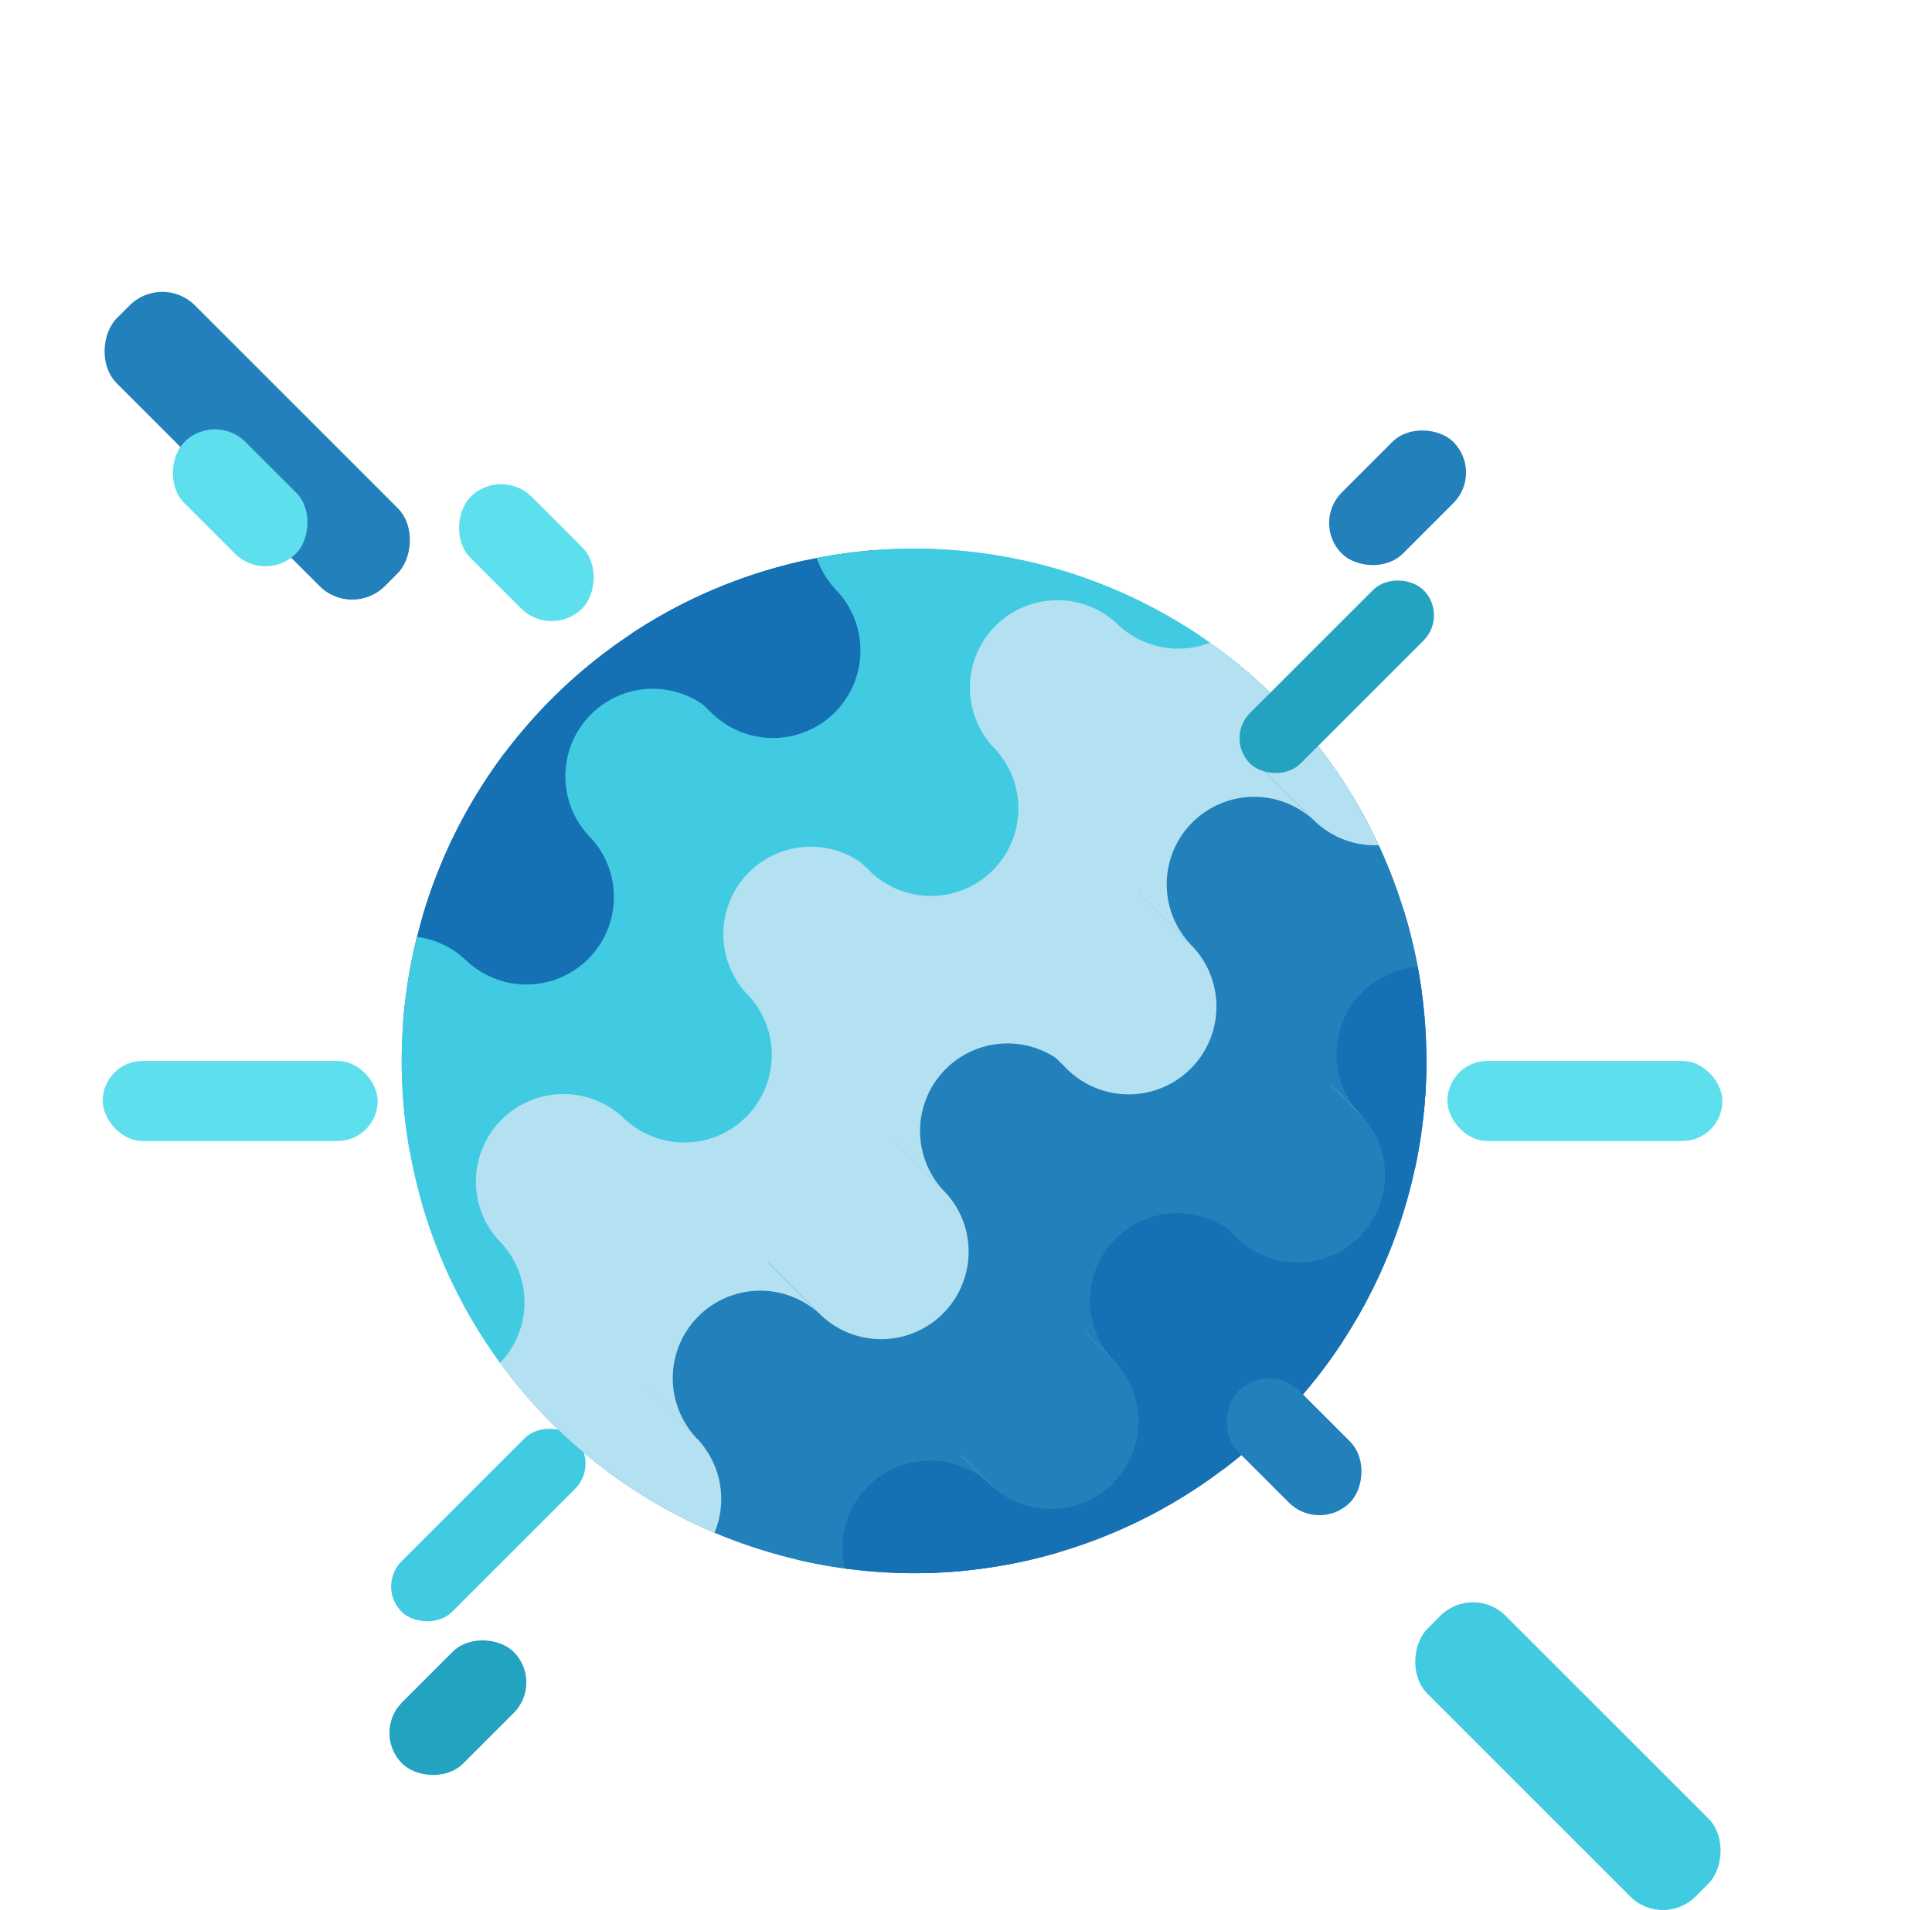 <svg id="Layer_1" data-name="Layer 1" xmlns="http://www.w3.org/2000/svg" xmlns:xlink="http://www.w3.org/1999/xlink" viewBox="0 0 861.24 851.61"><defs><style>.cls-1{fill:none;}.cls-2{fill:#40cbe2;}.cls-3{fill:#5ddfed;}.cls-4{clip-path:url(#clip-path);}.cls-5{fill:#2280ba;}.cls-6{fill:#1570b4;}.cls-7{fill:#b3e1f2;}.cls-8{fill:#24a3c0;}</style><clipPath id="clip-path" transform="translate(-4138.83 -4468.13)"><circle class="cls-1" cx="4546.3" cy="4941.15" r="228.4" transform="translate(-2162.34 4661.95) rotate(-45)"/></clipPath></defs><title>space_04</title><rect class="cls-2" x="4301.83" y="5132.17" width="109.37" height="31.86" rx="15.93" ry="15.93" transform="translate(-6503.09 120.22) rotate(-45)"/><rect class="cls-3" x="645.22" y="473.02" width="122.58" height="35.71" rx="17.85" ry="17.85"/><g class="cls-4"><rect class="cls-2" x="4249.5" y="4868.71" width="312.25" height="172.81" transform="translate(-6352.25 98.44) rotate(-45)"/><rect class="cls-5" x="4350.18" y="4969.39" width="312.25" height="172.81" transform="translate(-6393.95 199.11) rotate(-45)"/><path class="cls-6" d="M4291.41,4951.42a39,39,0,0,1-55.14,55.14l-89.22-89.22,55.14-55.14Z" transform="translate(-4138.83 -4468.13)"/><path class="cls-6" d="M4401.69,4841.14a39,39,0,0,1-55.14,55.14l-89.22-89.22,55.14-55.14Z" transform="translate(-4138.83 -4468.13)"/><rect class="cls-6" x="4141.82" y="4778.54" width="312.25" height="137.81" transform="translate(-6307.65 -9.24) rotate(-45)"/><path class="cls-2" d="M4291.41,4951.42a39,39,0,0,1,55.14-55.14l89.22,89.22-55.14,55.14Z" transform="translate(-4138.83 -4468.13)"/><path class="cls-2" d="M4401.66,4841.17a39,39,0,0,1,55.14-55.14l89.22,89.22-55.14,55.14Z" transform="translate(-4138.83 -4468.13)"/><path class="cls-7" d="M4449.54,5109.55a39,39,0,0,1-55.14,55.14l-89.22-89.22,55.14-55.14Z" transform="translate(-4138.83 -4468.13)"/><path class="cls-7" d="M4559.82,4999.27a39,39,0,0,1-55.14,55.14l-89.22-89.22L4470.6,4910Z" transform="translate(-4138.83 -4468.13)"/><path class="cls-7" d="M4472.07,4911.59a39,39,0,0,1,55.14-55.14l89.22,89.22-55.14,55.14Z" transform="translate(-4138.83 -4468.13)"/><path class="cls-7" d="M4361.79,5021.87a39,39,0,0,1,55.14-55.14l89.22,89.22L4451,5111.09Z" transform="translate(-4138.83 -4468.13)"/><rect class="cls-7" x="4293.58" y="4954.33" width="312.25" height="89.74" transform="translate(-6370.51 142.52) rotate(-45)"/><path class="cls-2" d="M4472.08,4911.59a39,39,0,0,1-55.14,55.14l-26.55-26.55,55.14-55.14Z" transform="translate(-4138.83 -4468.13)"/><path class="cls-2" d="M4361.83,5021.84a39,39,0,0,1-55.14,55.14l-26.55-26.55,55.14-55.14Z" transform="translate(-4138.83 -4468.13)"/><path class="cls-5" d="M4449.54,5109.54a39,39,0,0,1,55.14-55.14l89.22,89.22-55.14,55.14Z" transform="translate(-4138.83 -4468.13)"/><path class="cls-5" d="M4559.78,4999.3a39,39,0,0,1,55.14-55.14l89.22,89.22L4649,5088.52Z" transform="translate(-4138.83 -4468.13)"/><path class="cls-6" d="M4635.52,5075a39,39,0,0,1,55.14-55.14l89.22,89.22-55.14,55.14Z" transform="translate(-4138.83 -4468.13)"/><path class="cls-6" d="M4525.24,5185.32a39,39,0,0,1,55.14-55.14l89.22,89.22-55.14,55.14Z" transform="translate(-4138.83 -4468.13)"/><rect class="cls-6" x="4457.03" y="5117.78" width="312.25" height="89.74" transform="translate(-6438.21 305.97) rotate(-45)"/><path class="cls-5" d="M4635.53,5075a39,39,0,0,1-55.14,55.14l-26.55-26.55,55.14-55.14Z" transform="translate(-4138.83 -4468.13)"/><path class="cls-5" d="M4525.28,5185.29a39,39,0,0,1-55.14,55.14l-26.55-26.55,55.14-55.14Z" transform="translate(-4138.83 -4468.13)"/><rect class="cls-2" x="4469.69" y="4648.53" width="312.25" height="172.81" transform="translate(-6132.06 189.65) rotate(-45)"/><rect class="cls-5" x="4570.37" y="4749.2" width="312.25" height="172.81" transform="translate(-6173.76 290.32) rotate(-45)"/><path class="cls-7" d="M4669.63,4889.26a39.13,39.13,0,0,1-55.34,55.34l-89.54-89.54,55.34-55.34Z" transform="translate(-4138.83 -4468.13)"/><path class="cls-6" d="M4511.6,4731.23a39,39,0,0,1-55.14,55.14l-89.22-89.22,55.14-55.14Z" transform="translate(-4138.83 -4468.13)"/><path class="cls-6" d="M4621.88,4621a39,39,0,0,1-55.14,55.14l-89.22-89.22,55.14-55.14Z" transform="translate(-4138.83 -4468.13)"/><rect class="cls-6" x="4362.01" y="4558.35" width="312.25" height="137.81" transform="translate(-6087.46 81.97) rotate(-45)"/><path class="cls-2" d="M4511.6,4731.23a39,39,0,0,1,55.14-55.14l89.22,89.22-55.14,55.14Z" transform="translate(-4138.83 -4468.13)"/><path class="cls-2" d="M4621.85,4621a39,39,0,0,1,55.14-55.14l89.22,89.22-55.14,55.14Z" transform="translate(-4138.83 -4468.13)"/><path class="cls-7" d="M4780,4779.08a39,39,0,0,1-55.14,55.14L4635.65,4745l55.14-55.14Z" transform="translate(-4138.83 -4468.13)"/><path class="cls-7" d="M4692.26,4691.4a39,39,0,0,1,55.14-55.14l89.22,89.22-55.14,55.14Z" transform="translate(-4138.83 -4468.13)"/><path class="cls-7" d="M4582,4801.68a39,39,0,0,1,55.14-55.14l89.22,89.22-55.14,55.14Z" transform="translate(-4138.83 -4468.13)"/><rect class="cls-7" x="4513.77" y="4734.14" width="312.25" height="89.74" transform="translate(-6150.32 233.72) rotate(-45)"/><path class="cls-2" d="M4692.26,4691.4a39,39,0,0,1-55.14,55.14L4610.57,4720l55.14-55.14Z" transform="translate(-4138.83 -4468.13)"/><path class="cls-2" d="M4582,4801.65a39,39,0,0,1-55.14,55.14l-26.55-26.55,55.14-55.14Z" transform="translate(-4138.83 -4468.13)"/><path class="cls-5" d="M4669.73,4889.35a39,39,0,0,1,55.14-55.14l89.22,89.22-55.14,55.14Z" transform="translate(-4138.83 -4468.13)"/><path class="cls-5" d="M4780,4779.11a39,39,0,0,1,55.14-55.14l89.22,89.22-55.14,55.14Z" transform="translate(-4138.83 -4468.13)"/><path class="cls-6" d="M4855.71,4854.85a39,39,0,0,1,55.14-55.14l89.22,89.22-55.14,55.14Z" transform="translate(-4138.83 -4468.13)"/><path class="cls-6" d="M4745.43,4965.13a39,39,0,0,1,55.14-55.14l89.22,89.22-55.14,55.14Z" transform="translate(-4138.83 -4468.13)"/><rect class="cls-6" x="4677.22" y="4897.59" width="312.25" height="89.74" transform="translate(-6218.02 397.17) rotate(-45)"/><path class="cls-5" d="M4855.72,4854.86a39,39,0,0,1-55.14,55.14L4774,4883.44l55.14-55.14Z" transform="translate(-4138.83 -4468.13)"/><path class="cls-5" d="M4745.47,4965.1a39,39,0,0,1-55.14,55.14l-26.55-26.55,55.14-55.14Z" transform="translate(-4138.83 -4468.13)"/></g><rect class="cls-5" x="4169" y="4642.26" width="168.96" height="49.22" rx="20.59" ry="20.59" transform="translate(-177.64 6506.38) rotate(-135)"/><rect class="cls-2" x="4753.27" y="5226.53" width="168.96" height="49.22" rx="20.59" ry="20.59" transform="translate(406.64 7916.93) rotate(-135)"/><rect class="cls-3" x="4210.71" y="4670.8" width="70.37" height="38.54" rx="19.27" ry="19.27" transform="translate(-207 6540.62) rotate(-135)"/><rect class="cls-3" x="4338.28" y="4695.26" width="70.37" height="38.54" rx="19.27" ry="19.27" transform="translate(-6.52 6672.58) rotate(-135)"/><rect class="cls-8" x="4307.76" y="5210.25" width="70.37" height="38.54" rx="19.27" ry="19.27" transform="translate(-6564.64 134.48) rotate(-45)"/><rect class="cls-5" x="4726.65" y="4670.8" width="70.37" height="38.54" rx="19.27" ry="19.27" transform="translate(-6060.5 272.68) rotate(-45)"/><rect class="cls-5" x="4680.54" y="5093.92" width="70.37" height="38.54" rx="19.27" ry="19.27" transform="translate(295.85 7595.14) rotate(-135)"/><rect class="cls-3" x="45.78" y="473.01" width="122.58" height="35.71" rx="17.85" ry="17.85"/><rect class="cls-8" x="4680.04" y="4753.97" width="109.37" height="31.86" rx="15.93" ry="15.93" transform="translate(-6124.89 276.88) rotate(-45)"/></svg>